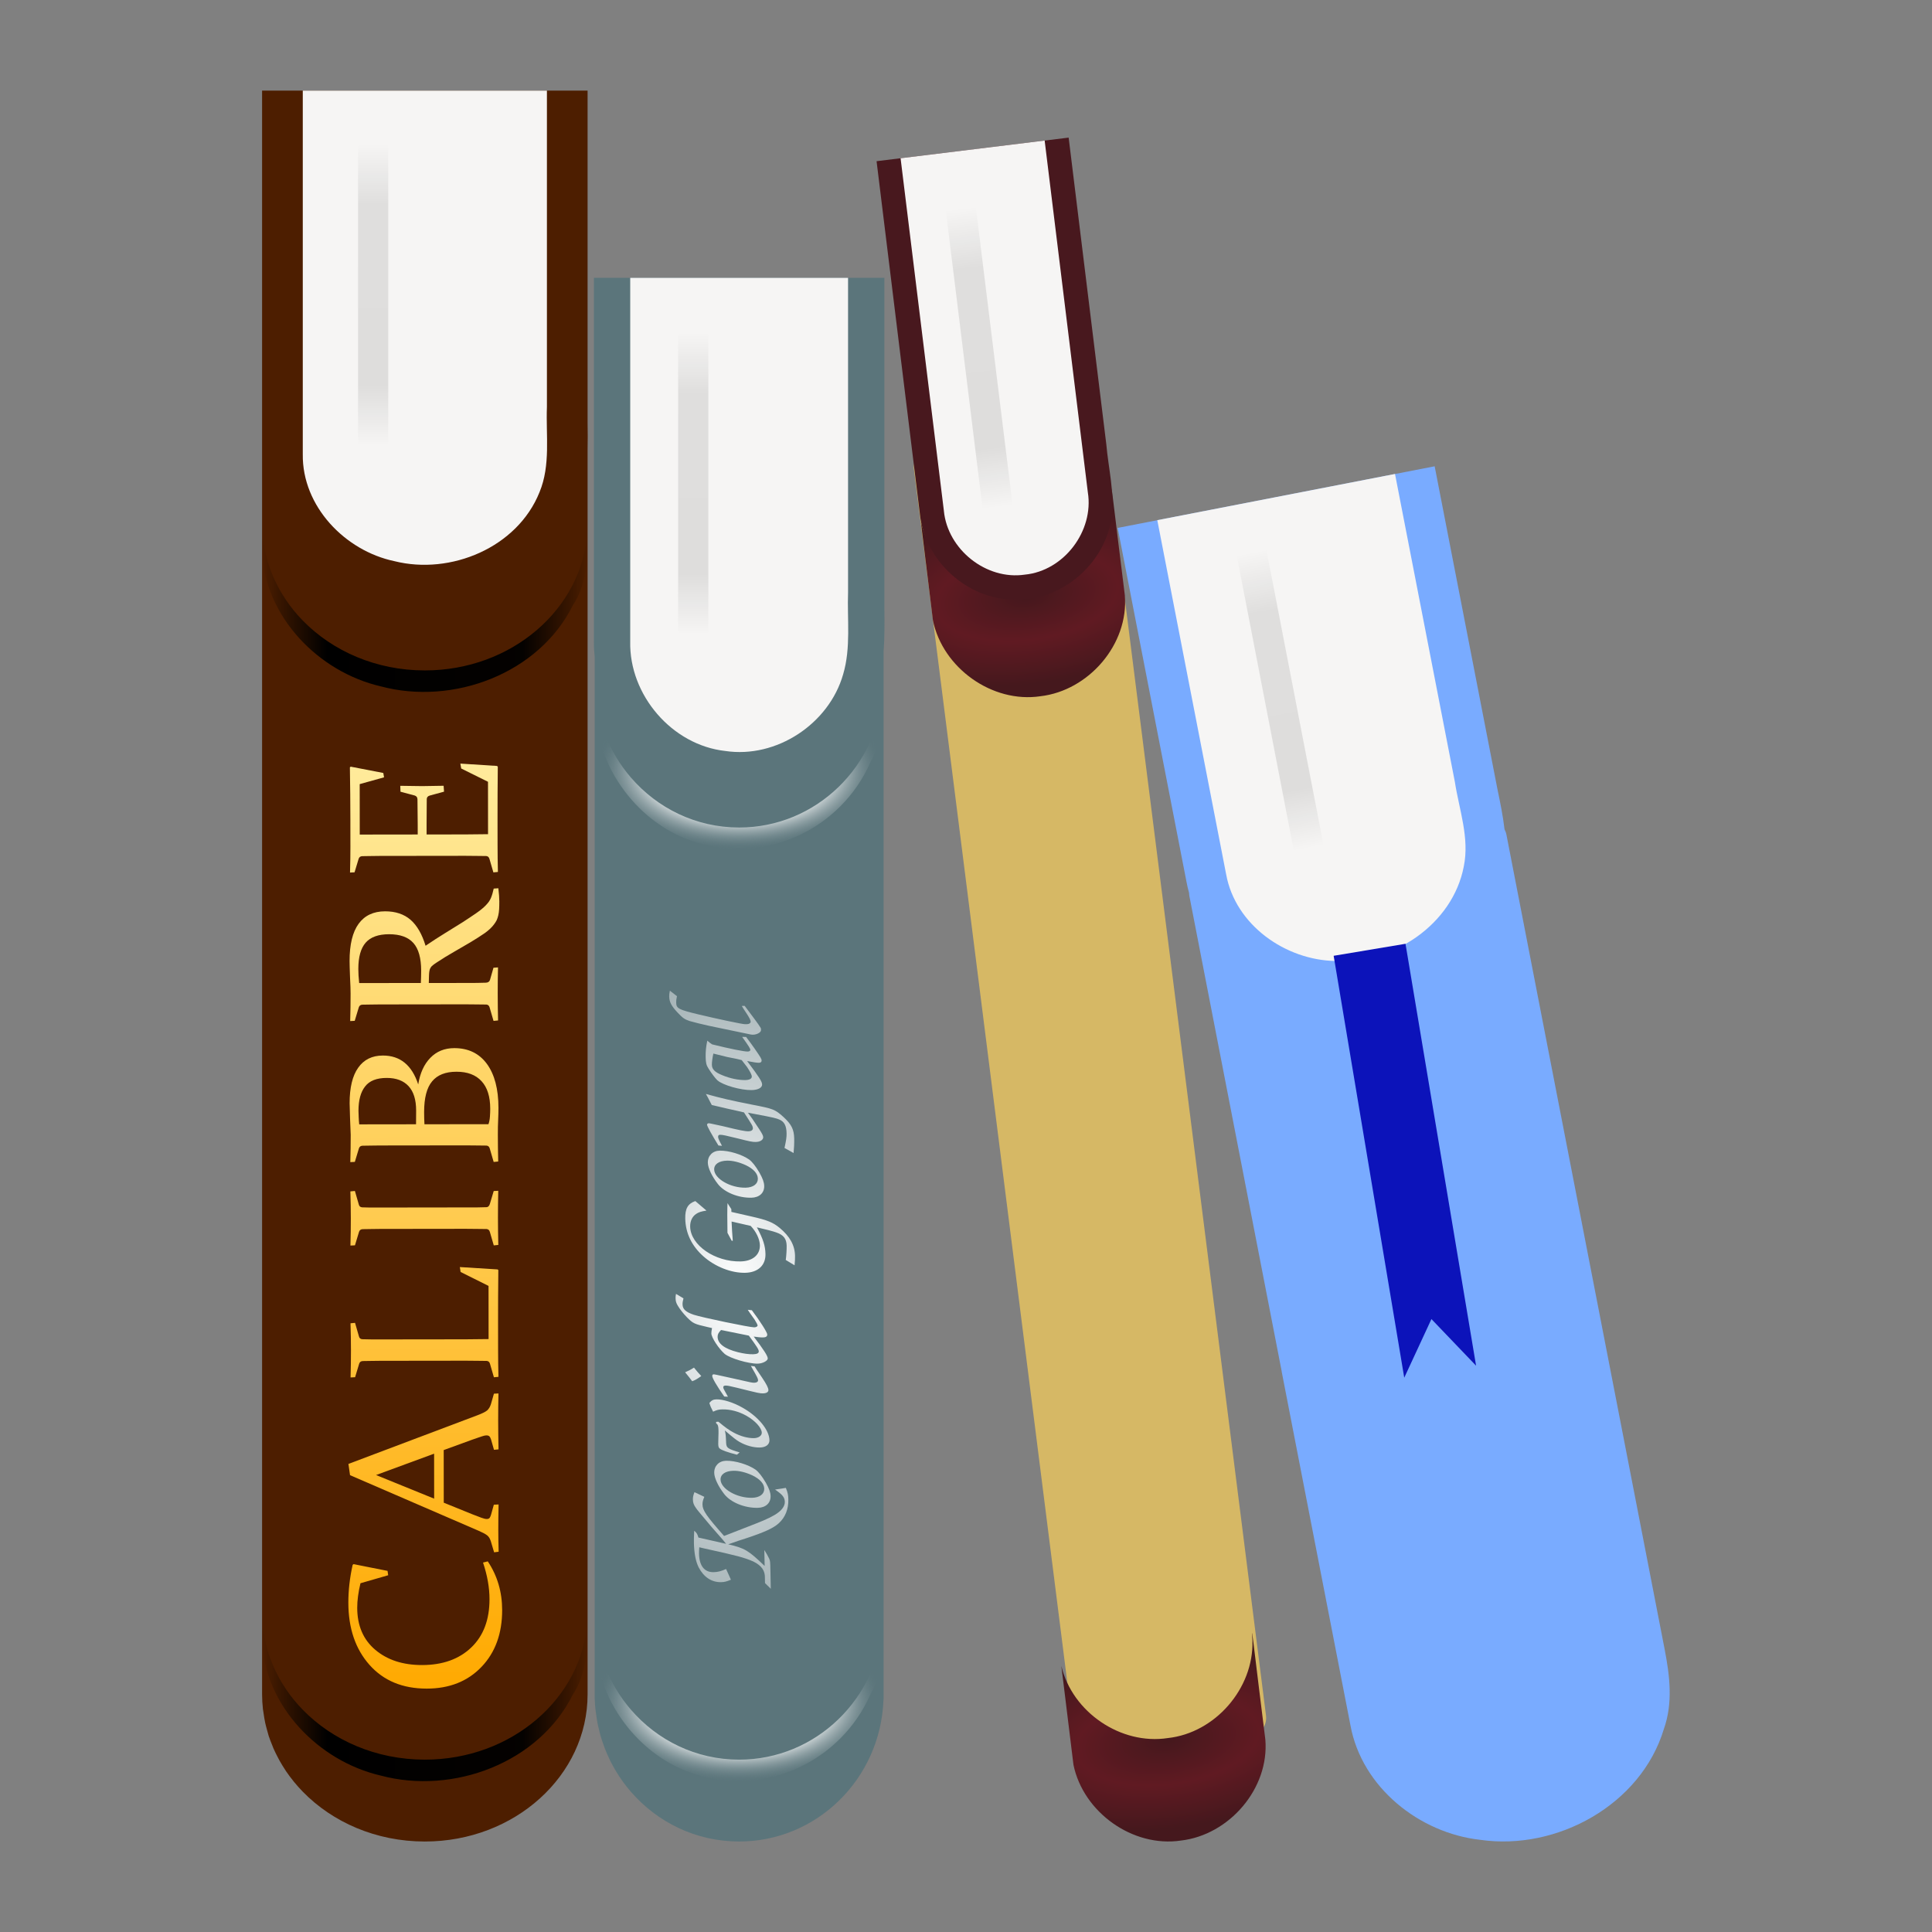 <?xml version="1.0" encoding="UTF-8" standalone="no"?>
<svg
   width="128"
   height="128"
   version="1"
   id="svg44"
   xmlns:xlink="http://www.w3.org/1999/xlink"
   xmlns="http://www.w3.org/2000/svg"
   xmlns:svg="http://www.w3.org/2000/svg">
  <rect width="100%" height="100%" fill="#808080" stroke="none"/>
  <defs
     id="defs48">
    <linearGradient
       id="linearGradient37273">
      <stop
         id="stop37267"
         offset="0"
         style="stop-color:#45181d;stop-opacity:1" />
      <stop
         style="stop-color:#601a22;stop-opacity:1;"
         id="stop37269"
         offset="0.5" />
      <stop
         id="stop37271"
         offset="1"
         style="stop-color:#45181d;stop-opacity:1;" />
    </linearGradient>
    <linearGradient
       id="linearGradient35033">
      <stop
         id="stop35029"
         offset="0.597"
         style="stop-color:#fff;stop-opacity:1" />
      <stop
         id="stop35031"
         offset="1"
         style="stop-color:#5b757b;stop-opacity:0" />
    </linearGradient>
    <linearGradient
       id="linearGradient5935">
      <stop
         id="stop5937"
         offset="0"
         style="stop-color:#ffa900;stop-opacity:1" />
      <stop
         id="stop5939"
         offset="1"
         style="stop-color:#ffeda0;stop-opacity:1" />
    </linearGradient>
    <linearGradient
       id="linearGradient6757">
      <stop
         id="stop6759"
         offset="0"
         style="stop-color:#fff;stop-opacity:1" />
      <stop
         id="stop6761"
         offset="1"
         style="stop-color:#fff;stop-opacity:.392" />
    </linearGradient>
    <radialGradient
       id="radialGradient6763-8"
       cx="-570.482"
       cy="382.413"
       r="204.886"
       fx="-570.482"
       fy="382.413"
       gradientTransform="matrix(1.194,0.041,-0.022,0.642,27.906,157.702)"
       gradientUnits="userSpaceOnUse"
       xlink:href="#linearGradient6757" />
    <radialGradient
       xlink:href="#linearGradient6757"
       id="radialGradient5383-9"
       gradientUnits="userSpaceOnUse"
       gradientTransform="matrix(1.194,0.041,-0.022,0.642,27.906,157.702)"
       cx="-570.482"
       cy="382.413"
       fx="-570.482"
       fy="382.413"
       r="204.886" />
    <radialGradient
       xlink:href="#linearGradient6757"
       id="radialGradient5385-6"
       gradientUnits="userSpaceOnUse"
       gradientTransform="matrix(1.194,0.041,-0.022,0.642,27.906,157.702)"
       cx="-570.482"
       cy="382.413"
       fx="-570.482"
       fy="382.413"
       r="204.886" />
    <radialGradient
       xlink:href="#linearGradient6757"
       id="radialGradient5387-0"
       gradientUnits="userSpaceOnUse"
       gradientTransform="matrix(1.194,0.041,-0.022,0.642,27.906,157.702)"
       cx="-570.482"
       cy="382.413"
       fx="-570.482"
       fy="382.413"
       r="204.886" />
    <radialGradient
       xlink:href="#linearGradient6757"
       id="radialGradient5389-2"
       gradientUnits="userSpaceOnUse"
       gradientTransform="matrix(1.194,0.041,-0.022,0.642,27.906,157.702)"
       cx="-570.482"
       cy="382.413"
       fx="-570.482"
       fy="382.413"
       r="204.886" />
    <radialGradient
       xlink:href="#linearGradient6757"
       id="radialGradient5391-7"
       gradientUnits="userSpaceOnUse"
       gradientTransform="matrix(1.194,0.041,-0.022,0.642,27.906,157.702)"
       cx="-570.482"
       cy="382.413"
       fx="-570.482"
       fy="382.413"
       r="204.886" />
    <radialGradient
       xlink:href="#linearGradient6757"
       id="radialGradient5393-6"
       gradientUnits="userSpaceOnUse"
       gradientTransform="matrix(1.194,0.041,-0.022,0.642,27.906,157.702)"
       cx="-570.482"
       cy="382.413"
       fx="-570.482"
       fy="382.413"
       r="204.886" />
    <radialGradient
       xlink:href="#linearGradient6757"
       id="radialGradient5395-1"
       gradientUnits="userSpaceOnUse"
       gradientTransform="matrix(1.194,0.041,-0.022,0.642,27.906,157.702)"
       cx="-570.482"
       cy="382.413"
       fx="-570.482"
       fy="382.413"
       r="204.886" />
    <radialGradient
       xlink:href="#linearGradient6757"
       id="radialGradient5397-3"
       gradientUnits="userSpaceOnUse"
       gradientTransform="matrix(1.194,0.041,-0.022,0.642,27.906,157.702)"
       cx="-570.482"
       cy="382.413"
       fx="-570.482"
       fy="382.413"
       r="204.886" />
    <radialGradient
       xlink:href="#linearGradient6757"
       id="radialGradient5399-2"
       gradientUnits="userSpaceOnUse"
       gradientTransform="matrix(1.194,0.041,-0.022,0.642,27.906,157.702)"
       cx="-570.482"
       cy="382.413"
       fx="-570.482"
       fy="382.413"
       r="204.886" />
    <radialGradient
       xlink:href="#linearGradient6757"
       id="radialGradient5401-1"
       gradientUnits="userSpaceOnUse"
       gradientTransform="matrix(1.194,0.041,-0.022,0.642,27.906,157.702)"
       cx="-570.482"
       cy="382.413"
       fx="-570.482"
       fy="382.413"
       r="204.886" />
    <linearGradient
       xlink:href="#linearGradient5935"
       id="linearGradient29868"
       gradientUnits="userSpaceOnUse"
       x1="-788.952"
       y1="152.392"
       x2="-147.653"
       y2="150.937"
       gradientTransform="matrix(-1.061489e-4,-0.099,0.095,-1.0993568e-4,233.9,151.952)" />
    <linearGradient
       xlink:href="#linearGradient5935"
       id="linearGradient29870"
       gradientUnits="userSpaceOnUse"
       x1="-788.952"
       y1="152.392"
       x2="-147.653"
       y2="150.937"
       gradientTransform="matrix(-1.061489e-4,-0.099,0.095,-1.0993568e-4,233.9,151.952)" />
    <linearGradient
       xlink:href="#linearGradient5935"
       id="linearGradient29872"
       gradientUnits="userSpaceOnUse"
       x1="-788.952"
       y1="152.392"
       x2="-147.653"
       y2="150.937"
       gradientTransform="matrix(-1.061489e-4,-0.099,0.095,-1.0993568e-4,233.9,151.952)" />
    <linearGradient
       xlink:href="#linearGradient5935"
       id="linearGradient29874"
       gradientUnits="userSpaceOnUse"
       x1="-788.952"
       y1="152.392"
       x2="-147.653"
       y2="150.937"
       gradientTransform="matrix(-1.061489e-4,-0.099,0.095,-1.0993568e-4,233.9,151.952)" />
    <linearGradient
       xlink:href="#linearGradient5935"
       id="linearGradient29876"
       gradientUnits="userSpaceOnUse"
       x1="-788.952"
       y1="152.392"
       x2="-147.653"
       y2="150.937"
       gradientTransform="matrix(-1.061489e-4,-0.099,0.095,-1.0993568e-4,233.9,151.952)" />
    <linearGradient
       xlink:href="#linearGradient5935"
       id="linearGradient29878"
       gradientUnits="userSpaceOnUse"
       x1="-788.952"
       y1="152.392"
       x2="-147.653"
       y2="150.937"
       gradientTransform="matrix(-1.061489e-4,-0.099,0.095,-1.0993568e-4,233.9,151.952)" />
    <linearGradient
       xlink:href="#linearGradient5935"
       id="linearGradient29880"
       gradientUnits="userSpaceOnUse"
       x1="-788.952"
       y1="152.392"
       x2="-147.653"
       y2="150.937"
       gradientTransform="matrix(-1.061489e-4,-0.099,0.095,-1.0993568e-4,233.9,151.952)" />
    <linearGradient
       id="c-8"
       gradientUnits="userSpaceOnUse"
       x1="100"
       x2="108"
       y1="83"
       y2="83"
       gradientTransform="matrix(1.08,0,0,1.08,310.056,79.05)">
      <stop
         offset="0"
         stop-color="#f6f5f4"
         id="stop12803-8" />
      <stop
         offset="0.5"
         stop-color="#f6f5f4"
         id="stop12805-9" />
      <stop
         offset="1"
         stop-color="#c0bfbc"
         id="stop12807-2" />
    </linearGradient>
    <filter
       id="g-2"
       height="1"
       width="1"
       x="0"
       y="0">
      <feColorMatrix
         in="SourceGraphic"
         type="matrix"
         values="0 0 0 0 1 0 0 0 0 1 0 0 0 0 1 0 0 0 1 0"
         id="feColorMatrix12829-9" />
    </filter>
    <linearGradient
       id="i"
       gradientUnits="userSpaceOnUse">
      <stop
         offset="0"
         stop-opacity="0"
         id="stop12837" />
      <stop
         offset="0.2"
         id="stop12839" />
      <stop
         offset="0.8"
         stop-opacity="0.949"
         id="stop12841" />
      <stop
         offset="1"
         stop-opacity="0"
         id="stop12843" />
    </linearGradient>
    <filter
       id="g-2-0"
       height="1"
       width="1"
       x="0"
       y="0">
      <feColorMatrix
         in="SourceGraphic"
         type="matrix"
         values="0 0 0 0 1 0 0 0 0 1 0 0 0 0 1 0 0 0 1 0"
         id="feColorMatrix12829-9-8" />
    </filter>
    <linearGradient
       xlink:href="#c-8"
       id="linearGradient33349"
       gradientUnits="userSpaceOnUse"
       gradientTransform="matrix(0,-1.218,1.348,0,-122.811,64.215)"
       x1="100"
       y1="83"
       x2="108"
       y2="83" />
    <linearGradient
       xlink:href="#i"
       id="linearGradient33948"
       x1="238.055"
       y1="165.686"
       x2="259.657"
       y2="165.686"
       gradientUnits="userSpaceOnUse"
       gradientTransform="translate(-220.708,-125.151)" />
    <linearGradient
       xlink:href="#i"
       id="linearGradient34000"
       gradientUnits="userSpaceOnUse"
       x1="238.055"
       y1="165.686"
       x2="259.657"
       y2="165.686"
       gradientTransform="translate(-220.708,-52.987)" />
    <linearGradient
       xlink:href="#c-8"
       id="linearGradient34054"
       gradientUnits="userSpaceOnUse"
       gradientTransform="matrix(0,-1.218,1.203,0,-85.721,76.618)"
       x1="100"
       y1="83"
       x2="108"
       y2="83" />
    <radialGradient
       xlink:href="#linearGradient35033"
       id="radialGradient35027"
       cx="213.27"
       cy="201.625"
       fx="213.27"
       fy="201.625"
       r="9.571"
       gradientTransform="matrix(1,0,0,0.555,-164.3,-60.86)"
       gradientUnits="userSpaceOnUse" />
    <radialGradient
       xlink:href="#linearGradient35033"
       id="radialGradient35027-0"
       cx="213.27"
       cy="201.625"
       fx="213.27"
       fy="201.625"
       r="9.571"
       gradientTransform="matrix(1,0,0,0.555,-164.3,0.896)"
       gradientUnits="userSpaceOnUse" />
    <linearGradient
       xlink:href="#c-8"
       id="linearGradient34054-7"
       gradientUnits="userSpaceOnUse"
       gradientTransform="matrix(-0.098,-0.802,0.795,-0.098,-19.016,66.643)"
       x1="100"
       y1="83"
       x2="108"
       y2="83" />
    <radialGradient
       xlink:href="#linearGradient37273"
       id="radialGradient37275"
       cx="310.779"
       cy="157.105"
       fx="310.779"
       fy="157.105"
       r="6.417"
       gradientTransform="matrix(1.872,-0.245,0.118,0.902,-532.279,-26.084)"
       gradientUnits="userSpaceOnUse" />
    <radialGradient
       xlink:href="#linearGradient37273"
       id="radialGradient37275-6"
       cx="310.779"
       cy="157.105"
       fx="310.779"
       fy="157.105"
       r="6.417"
       gradientTransform="matrix(1.872,-0.245,0.118,0.902,-522.97,49.73)"
       gradientUnits="userSpaceOnUse" />
    <linearGradient
       xlink:href="#c-8"
       id="linearGradient37377"
       gradientUnits="userSpaceOnUse"
       gradientTransform="matrix(-0.231,-1.186,1.312,-0.255,-51.411,118.179)"
       x1="100"
       y1="83"
       x2="108"
       y2="83" />
    <clipPath
       id="k-0">
      <rect
         height="152"
         width="192"
         id="rect4214"
         x="0"
         y="0" />
    </clipPath>
    <mask
       id="h-9">
      <g
         filter="url(#g)"
         id="g4201"
         style="filter:url(#g-3)">
        <rect
           fill-opacity="0.1"
           height="128"
           width="128"
           id="rect4199"
           x="0"
           y="0" />
      </g>
    </mask>
    <filter
       id="g-3"
       height="1"
       width="1"
       x="0"
       y="0">
      <feColorMatrix
         in="SourceGraphic"
         type="matrix"
         values="0 0 0 0 1 0 0 0 0 1 0 0 0 0 1 0 0 0 1 0"
         id="feColorMatrix4196" />
    </filter>
    <linearGradient
       id="j-2"
       gradientTransform="matrix(0.98,0,0,1,4.824,-148)"
       x1="42"
       x2="93"
       xlink:href="#i"
       y1="273"
       y2="273" />
    <clipPath
       id="k-0-1">
      <rect
         height="152"
         width="192"
         id="rect4214-0"
         x="0"
         y="0" />
    </clipPath>
    <mask
       id="h-9-1">
      <g
         filter="url(#g)"
         id="g4201-3"
         style="filter:url(#g-3-7)">
        <rect
           fill-opacity="0.1"
           height="128"
           width="128"
           id="rect4199-7"
           x="0"
           y="0" />
      </g>
    </mask>
    <filter
       id="g-3-7"
       height="1"
       width="1"
       x="0"
       y="0">
      <feColorMatrix
         in="SourceGraphic"
         type="matrix"
         values="0 0 0 0 1 0 0 0 0 1 0 0 0 0 1 0 0 0 1 0"
         id="feColorMatrix4196-2" />
    </filter>
    <linearGradient
       xlink:href="#i"
       id="linearGradient37968"
       gradientTransform="matrix(0.98,0,0,1,4.824,-148)"
       x1="42"
       y1="273"
       x2="93"
       y2="273" />
    <clipPath
       id="k-0-1-9">
      <rect
         height="152"
         width="192"
         id="rect4214-0-0"
         x="0"
         y="0" />
    </clipPath>
    <mask
       id="h-9-1-9">
      <g
         filter="url(#g)"
         id="g4201-3-9"
         style="filter:url(#g-3-7-5)">
        <rect
           fill-opacity="0.1"
           height="128"
           width="128"
           id="rect4199-7-4"
           x="0"
           y="0" />
      </g>
    </mask>
    <filter
       id="g-3-7-5"
       height="1"
       width="1"
       x="0"
       y="0">
      <feColorMatrix
         in="SourceGraphic"
         type="matrix"
         values="0 0 0 0 1 0 0 0 0 1 0 0 0 0 1 0 0 0 1 0"
         id="feColorMatrix4196-2-1" />
    </filter>
    <linearGradient
       xlink:href="#i"
       id="linearGradient38109"
       gradientTransform="matrix(0.98,0,0,1,4.824,-148)"
       x1="42"
       y1="273"
       x2="93"
       y2="273" />
    <clipPath
       id="k-0-1-0">
      <rect
         height="152"
         width="192"
         id="rect4214-0-4"
         x="0"
         y="0" />
    </clipPath>
    <mask
       id="h-9-1-6">
      <g
         filter="url(#g)"
         id="g4201-3-7"
         style="filter:url(#g-3-7-0)">
        <rect
           fill-opacity="0.1"
           height="128"
           width="128"
           id="rect4199-7-6"
           x="0"
           y="0" />
      </g>
    </mask>
    <filter
       id="g-3-7-0"
       height="1"
       width="1"
       x="0"
       y="0">
      <feColorMatrix
         in="SourceGraphic"
         type="matrix"
         values="0 0 0 0 1 0 0 0 0 1 0 0 0 0 1 0 0 0 1 0"
         id="feColorMatrix4196-2-9" />
    </filter>
    <linearGradient
       xlink:href="#i"
       id="linearGradient38161"
       gradientTransform="matrix(0.98,0,0,1,4.824,-148)"
       x1="42"
       y1="273"
       x2="93"
       y2="273" />
  </defs>
  <path
     id="path12893-8-9-1-9"
     style="fill:#4d1e00;fill-opacity:1;stroke-width:1.282"
     d="m 17.364,6.004 v 23.479 0.615 81.982 0.174 c 0,0.328 0.02,0.653 0.055,0.973 0.01,0.088 0.029,0.173 0.041,0.26 0.031,0.222 0.064,0.443 0.111,0.66 0.034,0.157 0.077,0.307 0.119,0.461 0.036,0.131 0.068,0.264 0.109,0.393 0.067,0.209 0.15,0.412 0.232,0.615 0.028,0.07 0.052,0.14 0.082,0.209 0.091,0.211 0.194,0.416 0.301,0.619 0.033,0.062 0.064,0.125 0.098,0.186 0.126,0.227 0.262,0.448 0.406,0.664 0.01,0.016 0.019,0.031 0.029,0.047 0.158,0.233 0.328,0.46 0.506,0.68 0.007,0.01 0.016,0.02 0.023,0.029 0.184,0.225 0.378,0.443 0.582,0.652 1.973,2.024 4.855,3.303 8.088,3.303 5.955,0 10.783,-4.367 10.783,-9.75 V 88.162 29.795 c 0.015,-0.597 0.009,-1.195 0,-1.785 V 6.004 Z" />
  <path
     id="path12893-8-9-1-9-0"
     style="fill:#5b757b;fill-opacity:1;stroke-width:1.207"
     d="m 39.348,18.406 c 10e-6,8.031 -1e-5,16.063 0,24.094 -0.005,0.345 0.016,0.688 0.051,1.029 v 44.633 24.092 0.312 c 0,0.036 0.007,0.07 0.01,0.105 0.008,0.186 0.019,0.371 0.037,0.555 0.008,0.088 0.026,0.173 0.037,0.26 0.028,0.222 0.058,0.443 0.1,0.66 0.03,0.157 0.068,0.307 0.105,0.461 0.032,0.131 0.06,0.264 0.098,0.393 0.06,0.209 0.132,0.412 0.205,0.615 0.025,0.07 0.048,0.14 0.074,0.209 0.081,0.211 0.171,0.416 0.266,0.619 0.029,0.062 0.056,0.125 0.086,0.186 0.112,0.227 0.233,0.448 0.361,0.664 0.008,0.016 0.018,0.031 0.027,0.047 0.14,0.233 0.289,0.46 0.447,0.68 0.006,0.01 0.015,0.02 0.021,0.029 0.163,0.225 0.336,0.443 0.518,0.652 1.751,2.024 4.308,3.303 7.178,3.303 5.152,0 9.354,-4.15 9.562,-9.346 0.002,-0.031 0.01,-0.06 0.01,-0.092 v -0.312 -24.092 -44.99 c 0.07,-0.948 0.062,-1.908 0.051,-2.852 V 18.406 Z" />
  <g
     id="text6753-5"
     transform="matrix(-0.002,-0.097,0.097,-0.002,10.612,21.984)"
     style="font-style:italic;font-variant:normal;font-weight:500;font-stretch:normal;font-size:90px;line-height:125%;font-family:Z003;-inkscape-font-specification:'Z003 Medium Italic';letter-spacing:0;word-spacing:0;fill:url(#radialGradient6763-8);fill-opacity:1;stroke:none;stroke-width:1px;stroke-linecap:butt;stroke-linejoin:miter;stroke-opacity:1">
    <path
       id="path4286-5"
       d="m -799.081,403.513 c -3.6,5.04 -5.49,6.48 -8.55,6.48 -3.15,0 -6.3,-2.61 -8.91,-7.38 -2.61,-4.86 -3.87,-8.1 -8.46,-20.79 -1.89,-5.13 -2.88,-8.01 -5.04,-13.77 13.77,-11.7 17.73,-14.31 21.69,-14.31 1.62,0 2.79,0.27 5.31,1.35 l 3.33,-6.66 c -2.25,-0.9 -3.42,-1.17 -5.04,-1.17 -2.25,0 -3.78,0.54 -5.94,2.07 -1.35,0.9 -1.35,0.9 -12.87,10.17 l -9,7.56 c -0.27,0.27 -1.35,1.08 -2.88,2.25 l 4.68,-18.81 c 2.61,-0.72 3.33,-1.17 4.68,-2.79 -4.05,-0.27 -6.03,-0.36 -8.28,-0.36 -7.11,0 -12.78,0.99 -16.74,2.88 -6.75,3.33 -10.44,8.64 -10.44,15.12 0,2.34 0.36,3.78 1.53,6.75 l 7.38,-3.15 c -1.44,-3.51 -1.98,-5.67 -1.98,-8.55 0,-6.3 4.5,-9.72 12.87,-9.72 0.9,0 2.43,0.09 4.32,0.27 l -0.9,3.51 c -5.4,22.5 -6.75,27 -9.54,33.12 -2.97,5.67 -6.39,8.01 -11.52,7.74 h -3.42 l -3.96,3.87 h 12.33 c 6.3,0 6.66,0 8.37,-0.72 1.8,-0.81 3.78,-1.89 5.85,-3.15 h -10.89 c 10.98,-10.98 12.42,-13.32 15.3,-24.57 l 0.63,1.98 c 0.54,1.53 0.54,1.62 1.62,4.95 l 1.62,5.4 c 3.87,12.6 6.57,18.81 9.81,22.5 3.96,4.5 9.45,6.84 16.11,6.84 2.97,0 4.59,-0.27 7.92,-1.53 z"
       style="fill:url(#radialGradient5383-9);fill-opacity:1" />
    <path
       id="path4288-2"
       d="m -786.824,362.203 c -3.6,0 -9.36,2.61 -14.67,6.57 -5.76,4.32 -9.81,13.68 -9.81,22.68 0,5.4 3.06,8.91 7.83,8.91 2.52,0 5.13,-0.9 9.18,-3.06 4.5,-2.52 7.47,-4.77 9.09,-6.84 3.6,-4.95 6.48,-13.77 6.48,-19.98 0,-4.86 -3.33,-8.28 -8.1,-8.28 z m -4.68,4.23 c 3.6,0 5.85,3.42 5.85,8.91 0,3.87 -1.26,8.46 -3.42,12.87 -2.61,5.13 -5.85,7.92 -9.27,7.92 -3.69,0 -6.03,-3.33 -6.03,-8.46 0,-10.44 6.57,-21.24 12.87,-21.24 z"
       style="fill:url(#radialGradient5385-6);fill-opacity:1" />
    <path
       id="path4290-9"
       d="m -773.212,379.843 c 2.61,-8.1 3.24,-8.91 6.57,-9.09 5.04,-0.09 6.39,-0.18 8.64,-0.72 -5.31,5.94 -6.75,7.74 -8.01,9.81 -2.61,4.32 -4.14,9.45 -4.14,13.86 0,4.14 1.89,6.66 4.86,6.66 7.11,0 16.47,-7.47 22.68,-18.09 3.6,-6.03 5.94,-13.05 5.94,-17.55 0,-2.16 -0.63,-3.33 -2.34,-4.86 -2.16,0.63 -3.15,0.99 -6.03,2.43 1.08,2.43 1.44,3.78 1.44,6.3 0,5.49 -1.62,11.16 -4.68,16.38 -3.51,5.94 -8.46,10.26 -11.79,10.26 -2.07,0 -3.6,-2.34 -3.6,-5.4 0,-4.14 1.44,-9.09 3.96,-13.59 1.8,-3.24 3.6,-5.67 7.74,-10.44 v -0.63 c 0,-0.18 0,-0.54 -0.09,-0.99 h -0.9 c -0.99,1.26 -1.98,1.53 -4.77,1.53 -1.17,0 -2.25,0 -5.04,-0.18 -2.25,-0.09 -3.78,-0.18 -4.41,-0.18 -1.8,0 -2.61,0.27 -3.15,0.99 -1.17,1.44 -2.61,5.13 -4.41,11.61 z"
       style="fill:url(#radialGradient5387-0);fill-opacity:1" />
    <path
       id="path4292-0"
       d="m -717.748,343.753 c -2.52,1.98 -4.59,3.6 -6.21,4.68 0.63,1.89 1.44,3.42 3.42,6.3 2.52,-2.25 2.79,-2.52 5.85,-4.86 -0.27,-0.54 -0.45,-0.9 -1.17,-2.07 -0.54,-1.08 -0.63,-1.08 -1.35,-2.88 z m 3.42,45 -1.53,0.81 c -6.21,3.42 -7.29,3.87 -8.37,3.87 -0.99,0 -1.62,-0.99 -1.62,-2.52 0,-1.53 0,-1.53 2.97,-13.41 3.33,-13.68 3.33,-13.68 3.33,-14.4 0,-0.54 -0.45,-0.9 -1.08,-0.9 -1.53,0 -6.84,2.97 -14.22,7.92 l -0.18,2.52 c 5.49,-2.97 5.76,-3.06 6.57,-3.06 0.72,0 1.08,0.54 1.08,1.53 0,1.26 -0.27,2.52 -1.62,7.65 -4.23,15.66 -4.23,15.66 -4.23,18 0,2.16 0.81,3.6 2.16,3.6 1.53,0 3.96,-1.17 8.73,-4.23 1.71,-1.08 3.42,-2.16 5.13,-3.33 0.81,-0.45 1.44,-0.9 2.52,-1.53 z"
       style="fill:url(#radialGradient5389-2);fill-opacity:1" />
    <path
       id="path4294-2"
       d="m -675.967,387.403 -2.52,1.62 c -2.25,1.53 -3.78,2.61 -4.23,2.88 -1.89,1.17 -3.6,1.98 -4.05,1.98 -0.72,0 -1.26,-0.99 -1.26,-2.34 0,-2.97 7.47,-35.55 9.45,-41.13 1.98,-5.4 3.96,-7.47 7.2,-7.47 1.26,0 2.07,0.18 4.14,0.72 l 3.15,-5.04 c -1.35,-0.27 -1.98,-0.36 -2.88,-0.36 -2.16,0 -3.42,0.36 -5.4,1.53 -2.25,1.26 -5.31,3.6 -7.83,5.94 -4.41,4.23 -4.68,4.86 -7.02,14.13 -0.09,0.36 -0.36,1.62 -0.72,2.88 -1.62,-0.36 -2.88,-0.54 -3.69,-0.54 -2.79,0 -10.53,4.86 -14.13,8.82 -3.06,3.51 -7.11,16.2 -7.11,22.41 0,3.42 1.8,6.93 3.42,6.93 1.71,0 5.85,-2.52 15.12,-9.27 -0.45,2.43 -0.72,4.77 -0.72,6.48 0,1.8 0.63,2.79 1.98,2.79 1.44,0 9.27,-4.77 16.74,-10.17 z m -17.64,0.36 c -7.65,5.4 -9.63,6.57 -10.89,6.57 -1.26,0 -1.89,-1.26 -1.89,-3.96 0,-2.97 0.54,-6.3 1.62,-10.35 2.52,-9.09 6.12,-13.59 10.71,-13.59 1.71,0 2.88,0.63 4.68,2.43 z"
       style="fill:url(#radialGradient5391-7);fill-opacity:1" />
    <path
       id="path4296-8"
       d="m -608.903,377.593 h 1.89 l 4.14,-2.52 c -3.51,-0.27 -11.07,-0.45 -20.25,-0.45 l -5.49,2.79 v 0.72 c 4.59,-0.27 9,-0.45 13.14,-0.54 l -3.24,12.96 c -3.87,3.6 -9.18,6.03 -13.32,6.03 -6.66,0 -10.8,-5.22 -10.8,-13.41 0,-17.55 11.79,-33.93 24.48,-33.93 3.69,0 6.84,1.53 8.55,4.23 1.17,1.8 1.62,3.33 2.16,7.11 l 6.66,-7.47 c -1.71,-5.13 -4.95,-7.11 -11.88,-7.11 -9.9,0 -18.72,4.05 -25.92,11.79 -7.29,7.83 -11.88,18.81 -11.88,28.35 0,8.73 4.77,14.13 12.51,14.13 5.58,0 10.26,-1.35 18.36,-5.49 -1.35,5.4 -2.97,11.25 -3.78,13.23 -1.8,4.86 -4.41,6.84 -9.18,6.84 -2.61,0 -6.93,-0.36 -9.72,-0.81 l -3.78,5.94 c 3.24,0.36 4.59,0.45 6.48,0.45 7.2,0 13.32,-3.24 19.26,-10.08 3.87,-4.5 5.49,-8.28 8.1,-18.72 z"
       style="fill:url(#radialGradient5393-6);fill-opacity:1" />
    <path
       id="path4298-3"
       d="m -575.008,362.203 c -3.6,0 -9.36,2.61 -14.67,6.57 -5.76,4.32 -9.81,13.68 -9.81,22.68 0,5.4 3.06,8.91 7.83,8.91 2.52,0 5.13,-0.9 9.18,-3.06 4.5,-2.52 7.47,-4.77 9.09,-6.84 3.6,-4.95 6.48,-13.77 6.48,-19.98 0,-4.86 -3.33,-8.28 -8.1,-8.28 z m -4.68,4.23 c 3.6,0 5.85,3.42 5.85,8.91 0,3.87 -1.26,8.46 -3.42,12.87 -2.61,5.13 -5.85,7.92 -9.27,7.92 -3.69,0 -6.03,-3.33 -6.03,-8.46 0,-10.44 6.57,-21.24 12.87,-21.24 z"
       style="fill:url(#radialGradient5395-1);fill-opacity:1" />
    <path
       id="path4300-8"
       d="m -569.59,420.883 c 2.88,0.36 6.66,0.63 9.9,0.63 6.3,0 9.81,-1.71 15.03,-7.2 5.22,-5.67 5.58,-6.57 8.73,-21.24 3.15,-14.4 4.86,-21.06 7.92,-31.23 -1.17,0.63 -2.16,1.17 -2.52,1.35 l -3.15,1.53 c -0.81,0.36 -1.35,0.63 -1.98,0.99 l -0.81,3.24 -1.89,7.38 -1.8,7.38 -0.99,3.87 c -9,5.58 -9.45,5.85 -11.07,5.85 -1.08,0 -1.89,-1.17 -1.89,-2.88 0,-2.52 0.72,-5.76 3.87,-17.64 2.16,-9 2.16,-9 2.16,-9.63 0,-0.63 -0.45,-1.08 -0.99,-1.08 -0.99,0 -6.66,2.97 -14.31,7.47 l -0.27,2.43 c 4.5,-2.25 5.22,-2.52 6.21,-2.52 0.9,0 1.35,0.45 1.35,1.35 0,1.62 -0.63,4.23 -2.79,12.24 -2.25,8.19 -2.61,9.72 -2.61,12.15 0,2.97 1.35,5.04 3.15,5.04 1.08,0 2.34,-0.63 5.4,-2.52 7.74,-4.86 7.74,-4.86 11.52,-7.56 l -0.99,4.77 c -2.7,12.87 -3.15,14.49 -4.23,16.83 -1.53,3.15 -4.32,4.5 -9.36,4.5 -2.7,0 -4.68,-0.36 -9.99,-1.62 z"
       style="fill:url(#radialGradient5397-3);fill-opacity:1" />
    <path
       id="path4302-0"
       d="m -489.561,387.403 c -6.57,4.5 -8.1,5.4 -9,5.4 -0.63,0 -1.08,-0.72 -1.08,-1.8 0,-2.43 2.07,-11.88 5.4,-24.21 0.99,-1.44 1.17,-1.62 2.61,-3.24 -4.32,-0.99 -7.38,-1.35 -11.34,-1.35 -3.69,0 -5.49,0.36 -7.74,1.8 -3.24,1.89 -7.02,4.68 -8.19,5.94 -3.42,3.78 -7.11,15.93 -7.11,23.22 0,4.32 1.44,7.2 3.69,7.2 1.98,0 4.95,-1.8 16.2,-9.9 -0.99,4.59 -1.35,6.84 -1.35,8.01 0,1.26 0.54,1.89 1.44,1.89 1.17,0 1.89,-0.36 8.28,-4.59 3.06,-2.07 4.77,-3.24 8.1,-5.67 z m -15.84,-0.63 c -3.15,2.34 -4.77,3.51 -4.86,3.6 -2.97,1.89 -5.31,3.06 -6.48,3.06 -1.53,0 -2.34,-1.62 -2.34,-4.5 0,-4.59 1.35,-10.53 3.69,-15.75 2.16,-4.95 4.14,-6.84 7.2,-6.84 1.62,0 4.68,0.45 7.65,1.17 -1.8,6.48 -2.43,8.91 -2.52,9.36 -0.54,2.25 -0.99,4.5 -1.53,6.84 -0.09,0.45 -0.36,1.53 -0.81,3.06 z"
       style="fill:url(#radialGradient5399-2);fill-opacity:1" />
    <path
       id="path4304-4"
       d="m -468.419,387.583 c -1.89,1.08 -1.89,1.08 -5.76,3.51 -2.61,1.62 -4.14,2.34 -5.13,2.34 -0.9,0 -1.62,-1.08 -1.62,-2.34 v -0.81 -0.81 c 0,-1.62 4.05,-19.08 7.38,-31.77 3.51,-13.32 4.32,-14.85 8.28,-14.85 1.35,0 2.25,0.09 4.41,0.63 l 3.87,-4.77 c -1.89,-0.45 -2.79,-0.54 -4.05,-0.54 -3.6,0 -6.39,1.35 -10.8,5.31 -3.96,3.51 -4.95,4.95 -6.12,8.19 -0.72,2.16 -2.7,9.45 -3.6,13.41 l -6.48,28.17 c -0.09,0.54 -0.18,1.08 -0.18,1.62 0,2.79 1.53,5.49 2.97,5.49 h 0.54 0.27 c 0.54,0.27 3.42,-1.71 16.02,-10.8 z"
       style="fill:url(#radialGradient5401-1);fill-opacity:1" />
  </g>
  <path
     id="path12895-3-3-9-2"
     style="fill:url(#linearGradient34054);stroke-width:1.211"
     d="m 41.754,42.501 c -0.079,3.539 2.764,6.864 6.297,7.253 3.392,0.51 6.872,-1.797 7.81,-5.079 0.523,-1.767 0.261,-3.625 0.325,-5.44 0,-6.942 0,-13.885 0,-20.827 -4.811,0 -9.621,0 -14.432,0 0,8.031 0,16.062 0,24.094 z" />
  <g
     id="g33813"
     transform="translate(-220.708,-117.828)">
    <path
       id="path4271-4"
       d="m 246.384,221.903 0.042,0.289 -1.836,0.53 q -0.216,0.897 -0.215,1.628 0.002,1.772 1.197,2.783 1.195,1.011 3.102,1.009 2.039,-0.002 3.253,-1.161 1.214,-1.159 1.212,-3.206 -0.001,-1.15 -0.429,-2.423 l 0.314,-0.08 q 0.951,1.424 0.953,3.225 0.002,2.336 -1.372,3.77 -1.374,1.434 -3.623,1.436 -2.395,0.002 -3.794,-1.572 -1.398,-1.575 -1.401,-4.121 -10e-4,-1.222 0.284,-2.503 l 0.056,-0.051 z"
       style="font-style:normal;font-variant:normal;font-weight:400;font-stretch:normal;font-size:150.293px;line-height:125%;font-family:Constantia;-inkscape-font-specification:Constantia;letter-spacing:5px;word-spacing:0;fill:url(#linearGradient29868);fill-opacity:1;stroke:none;stroke-width:0.097px;stroke-linecap:butt;stroke-linejoin:miter;stroke-opacity:1" />
    <path
       id="path4273-2"
       d="m 243.792,214.817 8.538,-3.221 q 0.482,-0.181 0.656,-0.326 0.167,-0.152 0.251,-0.427 l 0.195,-0.68 0.3,-0.015 q -0.02,0.948 -0.019,1.758 8.9e-4,0.825 0.023,1.946 l -0.3,0.029 -0.196,-0.687 q -0.049,-0.145 -0.105,-0.202 -0.063,-0.065 -0.189,-0.065 -0.14,1.5e-4 -0.363,0.08 -0.23,0.073 -0.607,0.21 l -1.871,0.682 0.003,3.486 1.865,0.757 q 0.391,0.151 0.622,0.238 0.231,0.086 0.363,0.086 0.119,-1.3e-4 0.182,-0.065 0.056,-0.072 0.098,-0.21 l 0.188,-0.673 0.314,-0.015 q -0.02,1.027 -0.019,1.678 7e-4,0.651 0.023,1.454 l -0.3,0.037 -0.217,-0.73 q -0.084,-0.275 -0.259,-0.405 -0.175,-0.13 -0.545,-0.289 l -8.524,-3.686 z m 5.68,2.301 -0.003,-2.98 -3.847,1.415 z"
       style="font-style:normal;font-variant:normal;font-weight:400;font-stretch:normal;font-size:150.293px;line-height:125%;font-family:Constantia;-inkscape-font-specification:Constantia;letter-spacing:5px;word-spacing:0;fill:url(#linearGradient29870);fill-opacity:1;stroke:none;stroke-width:0.097px;stroke-linecap:butt;stroke-linejoin:miter;stroke-opacity:1" />
    <path
       id="path4275-9"
       d="m 245.871,206.568 5.678,-0.007 q 0.775,-8.9e-4 1.529,-0.016 l -0.003,-3.522 -1.852,-0.924 -0.049,-0.325 2.5,0.156 0.049,0.043 q -0.019,1.873 -0.017,3.465 l 0.002,1.815 q 9.5e-4,0.875 0.023,1.794 l -0.3,0.029 -0.259,-0.889 q -0.049,-0.181 -0.217,-0.195 -0.279,-0.007 -0.622,-0.007 -0.349,-0.007 -0.768,-0.007 l -5.664,0.007 q -0.356,4.2e-4 -0.642,0.008 -0.286,3.4e-4 -0.517,0.008 -0.182,0.008 -0.237,0.174 l -0.271,0.897 -0.3,0.015 q 0.027,-0.933 0.026,-1.794 -9.3e-4,-0.868 -0.03,-1.794 l 0.3,-0.029 0.259,0.897 q 0.042,0.174 0.217,0.188 0.244,0.007 0.712,0.014 0.468,-5.4e-4 0.454,-5.2e-4 z"
       style="font-style:normal;font-variant:normal;font-weight:400;font-stretch:normal;font-size:150.293px;line-height:125%;font-family:Constantia;-inkscape-font-specification:Constantia;letter-spacing:5px;word-spacing:0;fill:url(#linearGradient29872);fill-opacity:1;stroke:none;stroke-width:0.097px;stroke-linecap:butt;stroke-linejoin:miter;stroke-opacity:1" />
    <path
       id="path4277-6"
       d="m 251.554,197.823 q 0.419,-4.8e-4 0.761,-8.8e-4 0.342,-0.008 0.622,-0.015 0.175,-0.008 0.237,-0.253 l 0.244,-0.818 0.3,-0.015 q -0.02,0.933 -0.019,1.794 9.3e-4,0.875 0.023,1.794 l -0.3,0.029 -0.259,-0.889 q -0.049,-0.181 -0.217,-0.195 -0.279,-0.007 -0.622,-0.007 -0.349,-0.007 -0.768,-0.007 l -5.664,0.007 q -0.356,4e-4 -0.642,0.008 -0.286,3.3e-4 -0.517,0.008 -0.182,0.008 -0.237,0.174 l -0.271,0.897 -0.3,0.015 q 0.027,-0.933 0.026,-1.794 -9.4e-4,-0.868 -0.03,-1.794 l 0.3,-0.029 0.259,0.897 q 0.042,0.174 0.217,0.188 0.244,0.007 0.538,0.014 0.286,-3.3e-4 0.629,-7.2e-4 z"
       style="font-style:normal;font-variant:normal;font-weight:400;font-stretch:normal;font-size:150.293px;line-height:125%;font-family:Constantia;-inkscape-font-specification:Constantia;letter-spacing:5px;word-spacing:0;fill:url(#linearGradient29874);fill-opacity:1;stroke:none;stroke-width:0.097px;stroke-linecap:butt;stroke-linejoin:miter;stroke-opacity:1" />
    <path
       id="path4279-1"
       d="m 243.917,194.822 q 0.027,-0.933 0.026,-1.815 -0.014,-0.333 -0.043,-1.078 -0.029,-0.745 -0.029,-1.005 -0.001,-1.562 0.57,-2.359 0.565,-0.804 1.633,-0.805 1.718,-0.002 2.342,1.914 0.18,-1.121 0.801,-1.759 0.621,-0.644 1.585,-0.646 1.397,-0.001 2.166,1.046 0.762,1.048 0.764,2.907 4e-4,0.369 -0.02,0.803 -0.021,0.427 -0.02,0.962 9.5e-4,0.875 0.023,1.794 l -0.3,0.029 -0.259,-0.889 q -0.049,-0.181 -0.217,-0.195 -0.279,-0.007 -0.622,-0.007 -0.349,-0.007 -0.768,-0.007 l -5.664,0.007 q -0.356,4e-4 -0.643,0.008 -0.286,3.3e-4 -0.517,0.008 -0.182,0.008 -0.237,0.174 l -0.271,0.897 z m 4.914,-2.508 4.239,-0.005 q 0.077,-0.217 0.097,-0.499 0.021,-0.289 0.02,-0.528 -0.001,-1.201 -0.575,-1.822 -0.573,-0.629 -1.663,-0.627 -1.089,0.001 -1.613,0.638 -0.53,0.63 -0.529,2.04 4.4e-4,0.412 0.022,0.803 z m -0.559,6.5e-4 q 0.007,-0.448 0.006,-0.911 -0.001,-1.07 -0.498,-1.612 -0.503,-0.549 -1.453,-0.548 -0.999,10e-4 -1.431,0.566 -0.439,0.557 -0.438,1.613 2e-4,0.188 0.014,0.412 0.007,0.224 0.035,0.485 l 3.764,-0.005 z"
       style="font-style:normal;font-variant:normal;font-weight:400;font-stretch:normal;font-size:150.293px;line-height:125%;font-family:Constantia;-inkscape-font-specification:Constantia;letter-spacing:5px;word-spacing:0;fill:url(#linearGradient29876);fill-opacity:1;stroke:none;stroke-width:0.097px;stroke-linecap:butt;stroke-linejoin:miter;stroke-opacity:1" />
    <path
       id="path4281-0"
       d="m 251.538,182.95 q 0.419,-4.9e-4 0.754,-8.7e-4 0.335,-0.008 0.608,-0.015 0.216,-0.008 0.272,-0.188 l 0.23,-0.803 0.3,-0.022 q -0.02,0.861 -0.019,1.721 9.5e-4,0.875 0.023,1.794 l -0.3,0.029 -0.259,-0.889 q -0.049,-0.181 -0.217,-0.195 -0.279,-0.007 -0.622,-0.007 -0.349,-0.007 -0.768,-0.007 l -5.664,0.007 q -0.356,4.2e-4 -0.642,0.008 -0.286,3.4e-4 -0.517,0.008 -0.182,0.008 -0.237,0.174 l -0.271,0.897 -0.3,0.015 q 0.027,-0.933 0.026,-1.815 -1.9e-4,-0.174 -0.008,-0.441 -0.014,-0.268 -0.029,-0.651 -0.014,-0.391 -0.022,-0.651 -0.007,-0.26 -0.008,-0.412 -0.002,-1.649 0.598,-2.474 0.6,-0.825 1.752,-0.827 1.041,-0.001 1.691,0.562 0.643,0.563 0.994,1.72 0.67,-0.456 1.298,-0.841 0.621,-0.384 1.145,-0.71 0.516,-0.333 0.914,-0.609 0.398,-0.275 0.628,-0.514 0.119,-0.123 0.209,-0.246 0.084,-0.123 0.139,-0.253 0.056,-0.137 0.098,-0.282 0.042,-0.152 0.084,-0.333 l 0.307,-0.022 q 0.063,0.521 0.064,0.875 3.2e-4,0.297 -0.013,0.521 -0.014,0.224 -0.055,0.398 -0.042,0.174 -0.104,0.318 -0.07,0.138 -0.174,0.275 -0.216,0.297 -0.621,0.587 -0.412,0.283 -0.928,0.594 -0.516,0.304 -1.096,0.638 -0.586,0.333 -1.145,0.703 -0.167,0.109 -0.265,0.188 -0.098,0.072 -0.153,0.167 -0.056,0.087 -0.077,0.21 -0.021,0.116 -0.028,0.304 l -0.013,0.499 2.423,-0.002 z m -2.947,0.003 q 0.02,-0.441 0.02,-0.817 -0.001,-1.251 -0.512,-1.829 -0.517,-0.585 -1.614,-0.584 -1.062,0.001 -1.55,0.559 -0.488,0.557 -0.487,1.744 2.1e-4,0.203 0.014,0.434 0.014,0.231 0.042,0.499 z"
       style="font-style:normal;font-variant:normal;font-weight:400;font-stretch:normal;font-size:150.293px;line-height:125%;font-family:Constantia;-inkscape-font-specification:Constantia;letter-spacing:5px;word-spacing:0;fill:url(#linearGradient29878);fill-opacity:1;stroke:none;stroke-width:0.097px;stroke-linecap:butt;stroke-linejoin:miter;stroke-opacity:1" />
    <path
       id="path4283-4"
       d="m 243.923,173.844 -0.002,-1.758 q -0.002,-1.62 -0.032,-3.421 l 0.056,-0.043 2.158,0.417 0.049,0.289 -1.613,0.45 0.003,3.342 3.841,-0.005 -7.1e-4,-0.658 q -8.1e-4,-0.752 -0.016,-1.678 -0.007,-0.188 -0.182,-0.246 l -0.943,-0.252 -0.014,-0.391 q 0.978,0.021 1.446,0.02 0.454,-5.2e-4 1.425,-0.023 l 0.028,0.391 -0.956,0.261 q -0.182,0.058 -0.188,0.224 -0.013,0.94 -0.012,1.7 l 7e-4,0.651 2.542,-0.003 q 0.775,-9e-4 1.529,-0.016 l -0.003,-3.472 -1.775,-0.88 -0.056,-0.325 2.431,0.156 0.049,0.051 q -0.019,1.873 -0.017,3.457 l 0.002,1.721 q 9.5e-4,0.875 0.023,1.794 l -0.3,0.029 -0.259,-0.889 q -0.049,-0.181 -0.217,-0.195 -0.279,-0.007 -0.622,-0.007 -0.349,-0.007 -0.768,-0.007 l -5.664,0.007 q -0.356,4.1e-4 -0.643,0.008 -0.286,3.3e-4 -0.517,0.008 -0.182,0.008 -0.237,0.174 l -0.271,0.897 -0.3,0.015 q 0.027,-0.933 0.026,-1.794 z"
       style="font-style:normal;font-variant:normal;font-weight:400;font-stretch:normal;font-size:150.293px;line-height:125%;font-family:Constantia;-inkscape-font-specification:Constantia;letter-spacing:5px;word-spacing:0;fill:url(#linearGradient29880);fill-opacity:1;stroke:none;stroke-width:0.097px;stroke-linecap:butt;stroke-linejoin:miter;stroke-opacity:1" />
  </g>
  <path
     id="path12895-3-3-9"
     style="fill:url(#linearGradient33349);stroke-width:1.282"
     d="m 20.06,30.097 c -0.046,3.444 2.797,6.393 6.067,7.081 3.731,0.937 8.148,-0.902 9.617,-4.568 0.747,-1.797 0.418,-3.767 0.491,-5.657 0,-6.983 0,-13.967 0,-20.95 -5.392,0 -10.784,0 -16.175,0 0,8.031 0,16.062 0,24.094 z" />
  <path
     id="path12893-8-9-1-5"
     style="fill:url(#linearGradient33948);fill-opacity:1;stroke-width:1.282"
     d="m 17.346,35.227 0.014,1.342 c 0.203,4.32 3.747,7.945 7.859,8.902 4.795,1.285 10.49,-0.833 12.742,-5.381 1.268,-1.903 0.953,-4.84 0.951,-4.857 -0.325,5.12 -5.019,9.184 -10.764,9.184 -3.233,0 -6.115,-1.279 -8.088,-3.303 -0.204,-0.21 -0.4,-0.427 -0.584,-0.652 -0.008,-0.01 -0.016,-0.019 -0.023,-0.029 -0.178,-0.219 -0.346,-0.447 -0.504,-0.68 -0.011,-0.016 -0.019,-0.031 -0.029,-0.047 -0.144,-0.216 -0.282,-0.437 -0.408,-0.664 -0.034,-0.061 -0.065,-0.124 -0.098,-0.186 -0.107,-0.203 -0.207,-0.408 -0.299,-0.619 -0.03,-0.069 -0.056,-0.139 -0.084,-0.209 -0.082,-0.203 -0.163,-0.406 -0.23,-0.615 -0.042,-0.129 -0.073,-0.262 -0.109,-0.393 -0.042,-0.154 -0.085,-0.304 -0.119,-0.461 -0.047,-0.217 -0.082,-0.438 -0.113,-0.66 -0.012,-0.087 -0.031,-0.172 -0.041,-0.26 -0.015,-0.136 -0.026,-0.274 -0.035,-0.412 z" />
  <path
     id="path12893-8-9-1-5-1"
     style="fill:url(#linearGradient34000);fill-opacity:1;stroke-width:1.282"
     d="m 17.346,107.391 0.014,1.342 c 0.203,4.32 3.747,7.945 7.859,8.902 4.795,1.285 10.49,-0.833 12.742,-5.381 1.268,-1.903 0.953,-4.84 0.951,-4.857 -0.325,5.12 -5.019,9.184 -10.764,9.184 -3.233,0 -6.115,-1.279 -8.088,-3.303 -0.204,-0.21 -0.4,-0.427 -0.584,-0.652 -0.008,-0.01 -0.016,-0.019 -0.023,-0.029 -0.178,-0.219 -0.346,-0.447 -0.504,-0.68 -0.011,-0.016 -0.019,-0.031 -0.029,-0.047 -0.144,-0.216 -0.282,-0.437 -0.408,-0.664 -0.034,-0.061 -0.065,-0.124 -0.098,-0.186 -0.107,-0.203 -0.207,-0.408 -0.299,-0.619 -0.03,-0.069 -0.056,-0.139 -0.084,-0.209 -0.082,-0.203 -0.163,-0.406 -0.23,-0.615 -0.042,-0.129 -0.073,-0.262 -0.109,-0.393 -0.042,-0.154 -0.085,-0.304 -0.119,-0.461 -0.047,-0.217 -0.082,-0.438 -0.113,-0.66 -0.012,-0.087 -0.031,-0.172 -0.041,-0.26 -0.015,-0.136 -0.026,-0.274 -0.035,-0.412 z" />
  <path
     id="path12893-8-9-1-5-1-9"
     style="fill:url(#radialGradient35027);fill-opacity:1;stroke-width:1.206"
     d="m 39.399,45.635 0.012,1.342 c 0.18,4.32 3.321,7.945 6.965,8.902 4.249,1.285 9.295,-0.833 11.292,-5.381 1.123,-1.903 0.845,-4.84 0.843,-4.857 -0.288,5.12 -4.448,9.184 -9.538,9.184 -2.865,0 -5.419,-1.279 -7.167,-3.303 -0.181,-0.21 -0.354,-0.427 -0.517,-0.652 -0.007,-0.01 -0.015,-0.019 -0.021,-0.029 -0.158,-0.219 -0.307,-0.447 -0.447,-0.68 -0.009,-0.016 -0.017,-0.031 -0.026,-0.047 -0.128,-0.216 -0.25,-0.437 -0.362,-0.664 -0.03,-0.061 -0.058,-0.124 -0.087,-0.186 -0.095,-0.203 -0.184,-0.408 -0.265,-0.619 -0.027,-0.069 -0.049,-0.139 -0.074,-0.209 -0.073,-0.203 -0.145,-0.406 -0.204,-0.615 -0.037,-0.129 -0.065,-0.262 -0.097,-0.393 -0.037,-0.154 -0.076,-0.304 -0.106,-0.461 -0.042,-0.217 -0.073,-0.438 -0.1,-0.66 -0.011,-0.087 -0.028,-0.172 -0.036,-0.26 -0.013,-0.136 -0.023,-0.274 -0.031,-0.412 z" />
  <path
     id="path12893-8-9-1-5-1-9-7"
     style="fill:url(#radialGradient35027-0);fill-opacity:1;stroke-width:1.206"
     d="m 39.399,107.391 0.012,1.342 c 0.18,4.32 3.321,7.945 6.965,8.902 4.249,1.285 9.295,-0.833 11.292,-5.381 1.123,-1.903 0.845,-4.84 0.843,-4.857 -0.288,5.12 -4.448,9.184 -9.538,9.184 -2.865,0 -5.419,-1.279 -7.167,-3.303 -0.181,-0.21 -0.354,-0.427 -0.517,-0.652 -0.007,-0.01 -0.015,-0.019 -0.021,-0.029 -0.158,-0.219 -0.307,-0.447 -0.447,-0.68 -0.009,-0.016 -0.017,-0.031 -0.026,-0.047 -0.128,-0.216 -0.25,-0.437 -0.362,-0.664 -0.03,-0.061 -0.058,-0.124 -0.087,-0.186 -0.095,-0.203 -0.184,-0.408 -0.265,-0.619 -0.027,-0.069 -0.049,-0.139 -0.074,-0.209 -0.073,-0.203 -0.145,-0.406 -0.204,-0.615 -0.037,-0.129 -0.065,-0.262 -0.097,-0.393 -0.037,-0.154 -0.076,-0.304 -0.106,-0.461 -0.042,-0.217 -0.073,-0.438 -0.1,-0.66 -0.011,-0.087 -0.028,-0.172 -0.036,-0.26 -0.013,-0.136 -0.023,-0.274 -0.031,-0.412 z" />
  <g
     id="g4311-6"
     transform="matrix(0.096,-0.012,0.012,0.096,8.807,30.061)">
    <path
       style="fill:#d6b865;fill-opacity:1;fill-rule:evenodd;stroke:none;stroke-width:2;stroke-miterlimit:4;stroke-dasharray:none;stroke-opacity:1"
       id="yellow_book-2"
       d="m 624.908,72.82 c -0.834,-0.082 -1.689,-0.082 -2.557,0.008 L 515.951,83.785 c -6.938,0.714 -11.949,6.874 -11.234,13.812 l 89.832,872.35 c 0.714,6.938 6.876,11.949 13.814,11.234 l 106.4,-10.957 c 6.938,-0.714 11.949,-6.874 11.234,-13.812 L 636.164,84.062 C 635.539,77.992 630.745,73.396 624.908,72.82 Z"
       transform="rotate(5.799,720.994,330.781)"
       xlink:href="#rect6833" />
  </g>
  <path
     id="path12893-8-9-1-1-4-4"
     style="fill:url(#radialGradient37275);fill-opacity:1;fill-rule:nonzero;stroke-width:0.806"
     d="m 61.811,41.109 c 0.649,3.146 3.924,5.496 7.123,5.018 3.199,-0.372 5.855,-3.446 5.59,-6.685 -0.263,-2.14 -0.533,-4.273 -0.789,-6.41 -0.071,-0.569 -0.121,-1.06 -0.066,-0.13 0.086,3.143 -2.468,6.093 -5.604,6.435 -3.116,0.479 -6.333,-1.718 -7.057,-4.777 z" />
  <path
     id="path12893-8-9-1-1-4-4-4"
     style="fill:url(#radialGradient37275-6);fill-opacity:1;fill-rule:nonzero;stroke-width:0.806"
     d="m 71.12,116.923 c 0.649,3.146 3.924,5.496 7.123,5.018 3.199,-0.372 5.855,-3.446 5.59,-6.685 -0.263,-2.14 -0.533,-4.273 -0.789,-6.41 -0.071,-0.569 -0.121,-1.06 -0.066,-0.13 0.086,3.143 -2.468,6.093 -5.604,6.435 -3.116,0.479 -6.333,-1.718 -7.057,-4.777 z" />
  <path
     id="path12893-8-9-1-1-4"
     style="fill:#48181e;fill-opacity:1;stroke-width:0.804"
     d="m 60.943,34.042 c 0.318,3.097 3.141,5.69 6.265,5.679 3.118,0.119 6.025,-2.374 6.435,-5.457 C 73.857,32.648 73.435,31.043 73.296,29.436 72.464,22.663 71.633,15.89 70.801,9.117 66.559,9.637 62.317,10.158 58.075,10.679 c 0.956,7.788 1.912,15.576 2.869,23.363 z" />
  <path
     id="path12895-3-3-9-2-7"
     style="fill:url(#linearGradient34054-7);stroke-width:0.804"
     d="m 62.534,33.847 c 0.248,2.561 2.807,4.604 5.363,4.224 2.595,-0.251 4.588,-2.894 4.175,-5.455 -0.954,-7.768 -1.908,-15.536 -2.861,-23.304 -3.182,0.391 -6.363,0.781 -9.545,1.172 0.956,7.788 1.912,15.576 2.869,23.363 z" />
  <path
     id="path12893-8-9-1-96"
     style="fill:#79abff;fill-opacity:1;stroke-width:1.271"
     d="m 74.05,34.975 c 1.52,7.819 3.04,15.638 4.56,23.457 0.046,0.247 0.102,0.49 0.17,0.729 0.002,0.07 0.008,0.141 0.021,0.213 l 6.116,31.488 -0.004,7.63e-4 c 1.52,7.819 3.04,15.638 4.56,23.457 0.755,4.094 4.555,7.127 8.601,7.574 5.079,0.732 10.642,-2.32 12.161,-7.34 0.613,-1.729 0.392,-3.526 0.052,-5.283 L 99.803,55.291 c -0.024,-0.124 -0.07,-0.237 -0.124,-0.342 -0.102,-0.885 -0.282,-1.765 -0.463,-2.63 L 95.05,30.893 Z" />
  <path
     id="path12895-3-3-9-0"
     style="fill:url(#linearGradient37377);stroke-width:1.271"
     d="m 81.235,57.922 c 0.607,3.362 3.933,5.695 7.247,5.746 3.81,0.206 7.763,-2.42 8.499,-6.268 0.387,-1.891 -0.306,-3.746 -0.593,-5.601 -1.322,-6.799 -2.643,-13.598 -3.965,-20.398 -5.25,1.02 -10.499,2.041 -15.749,3.061 1.52,7.819 3.04,15.639 4.56,23.458 z" />
  <path
     id="path7563-9"
     d="m 93.035,91.277 1.801,-3.885 2.958,3.089 -4.676,-27.953 -4.76,0.796 z"
     style="fill:#0c13ba;fill-opacity:1;fill-rule:evenodd;stroke:none;stroke-width:0.109px;stroke-linecap:butt;stroke-linejoin:miter;stroke-opacity:1" />
  <g
     clip-path="url(#k-0)"
     mask="url(#h-9)"
     transform="matrix(0,-0.4,1,0,-100.278,47.906)"
     id="g4274">
    <path
       d="m 46,124 h 50 v 2 H 46 Z m 0,0"
       fill="url(#j)"
       id="path4272"
       style="fill:url(#j-2)" />
  </g>
  <g
     clip-path="url(#k-0-1)"
     mask="url(#h-9-1)"
     transform="matrix(0,-0.4,1,0,-79.071,60.418)"
     id="g4274-0">
    <path
       d="m 46,124 h 50 v 2 H 46 Z m 0,0"
       fill="url(#j)"
       id="path4272-2"
       style="fill:url(#linearGradient37968)" />
  </g>
  <g
     clip-path="url(#k-0-1-9)"
     mask="url(#h-9-1-9)"
     transform="matrix(-0.049,-0.397,0.993,-0.122,-55.772,67.136)"
     id="g4274-0-8">
    <path
       d="m 46,124 h 50 v 2 H 46 Z m 0,0"
       fill="url(#j)"
       id="path4272-2-6"
       style="fill:url(#linearGradient38109)" />
  </g>
  <g
     clip-path="url(#k-0-1-0)"
     mask="url(#h-9-1-6)"
     transform="matrix(-0.076,-0.393,0.982,-0.191,-32.545,98.161)"
     id="g4274-0-85">
    <path
       d="m 46,124 h 50 v 2 H 46 Z m 0,0"
       fill="url(#j)"
       id="path4272-2-3"
       style="fill:url(#linearGradient38161)" />
  </g>
</svg>
